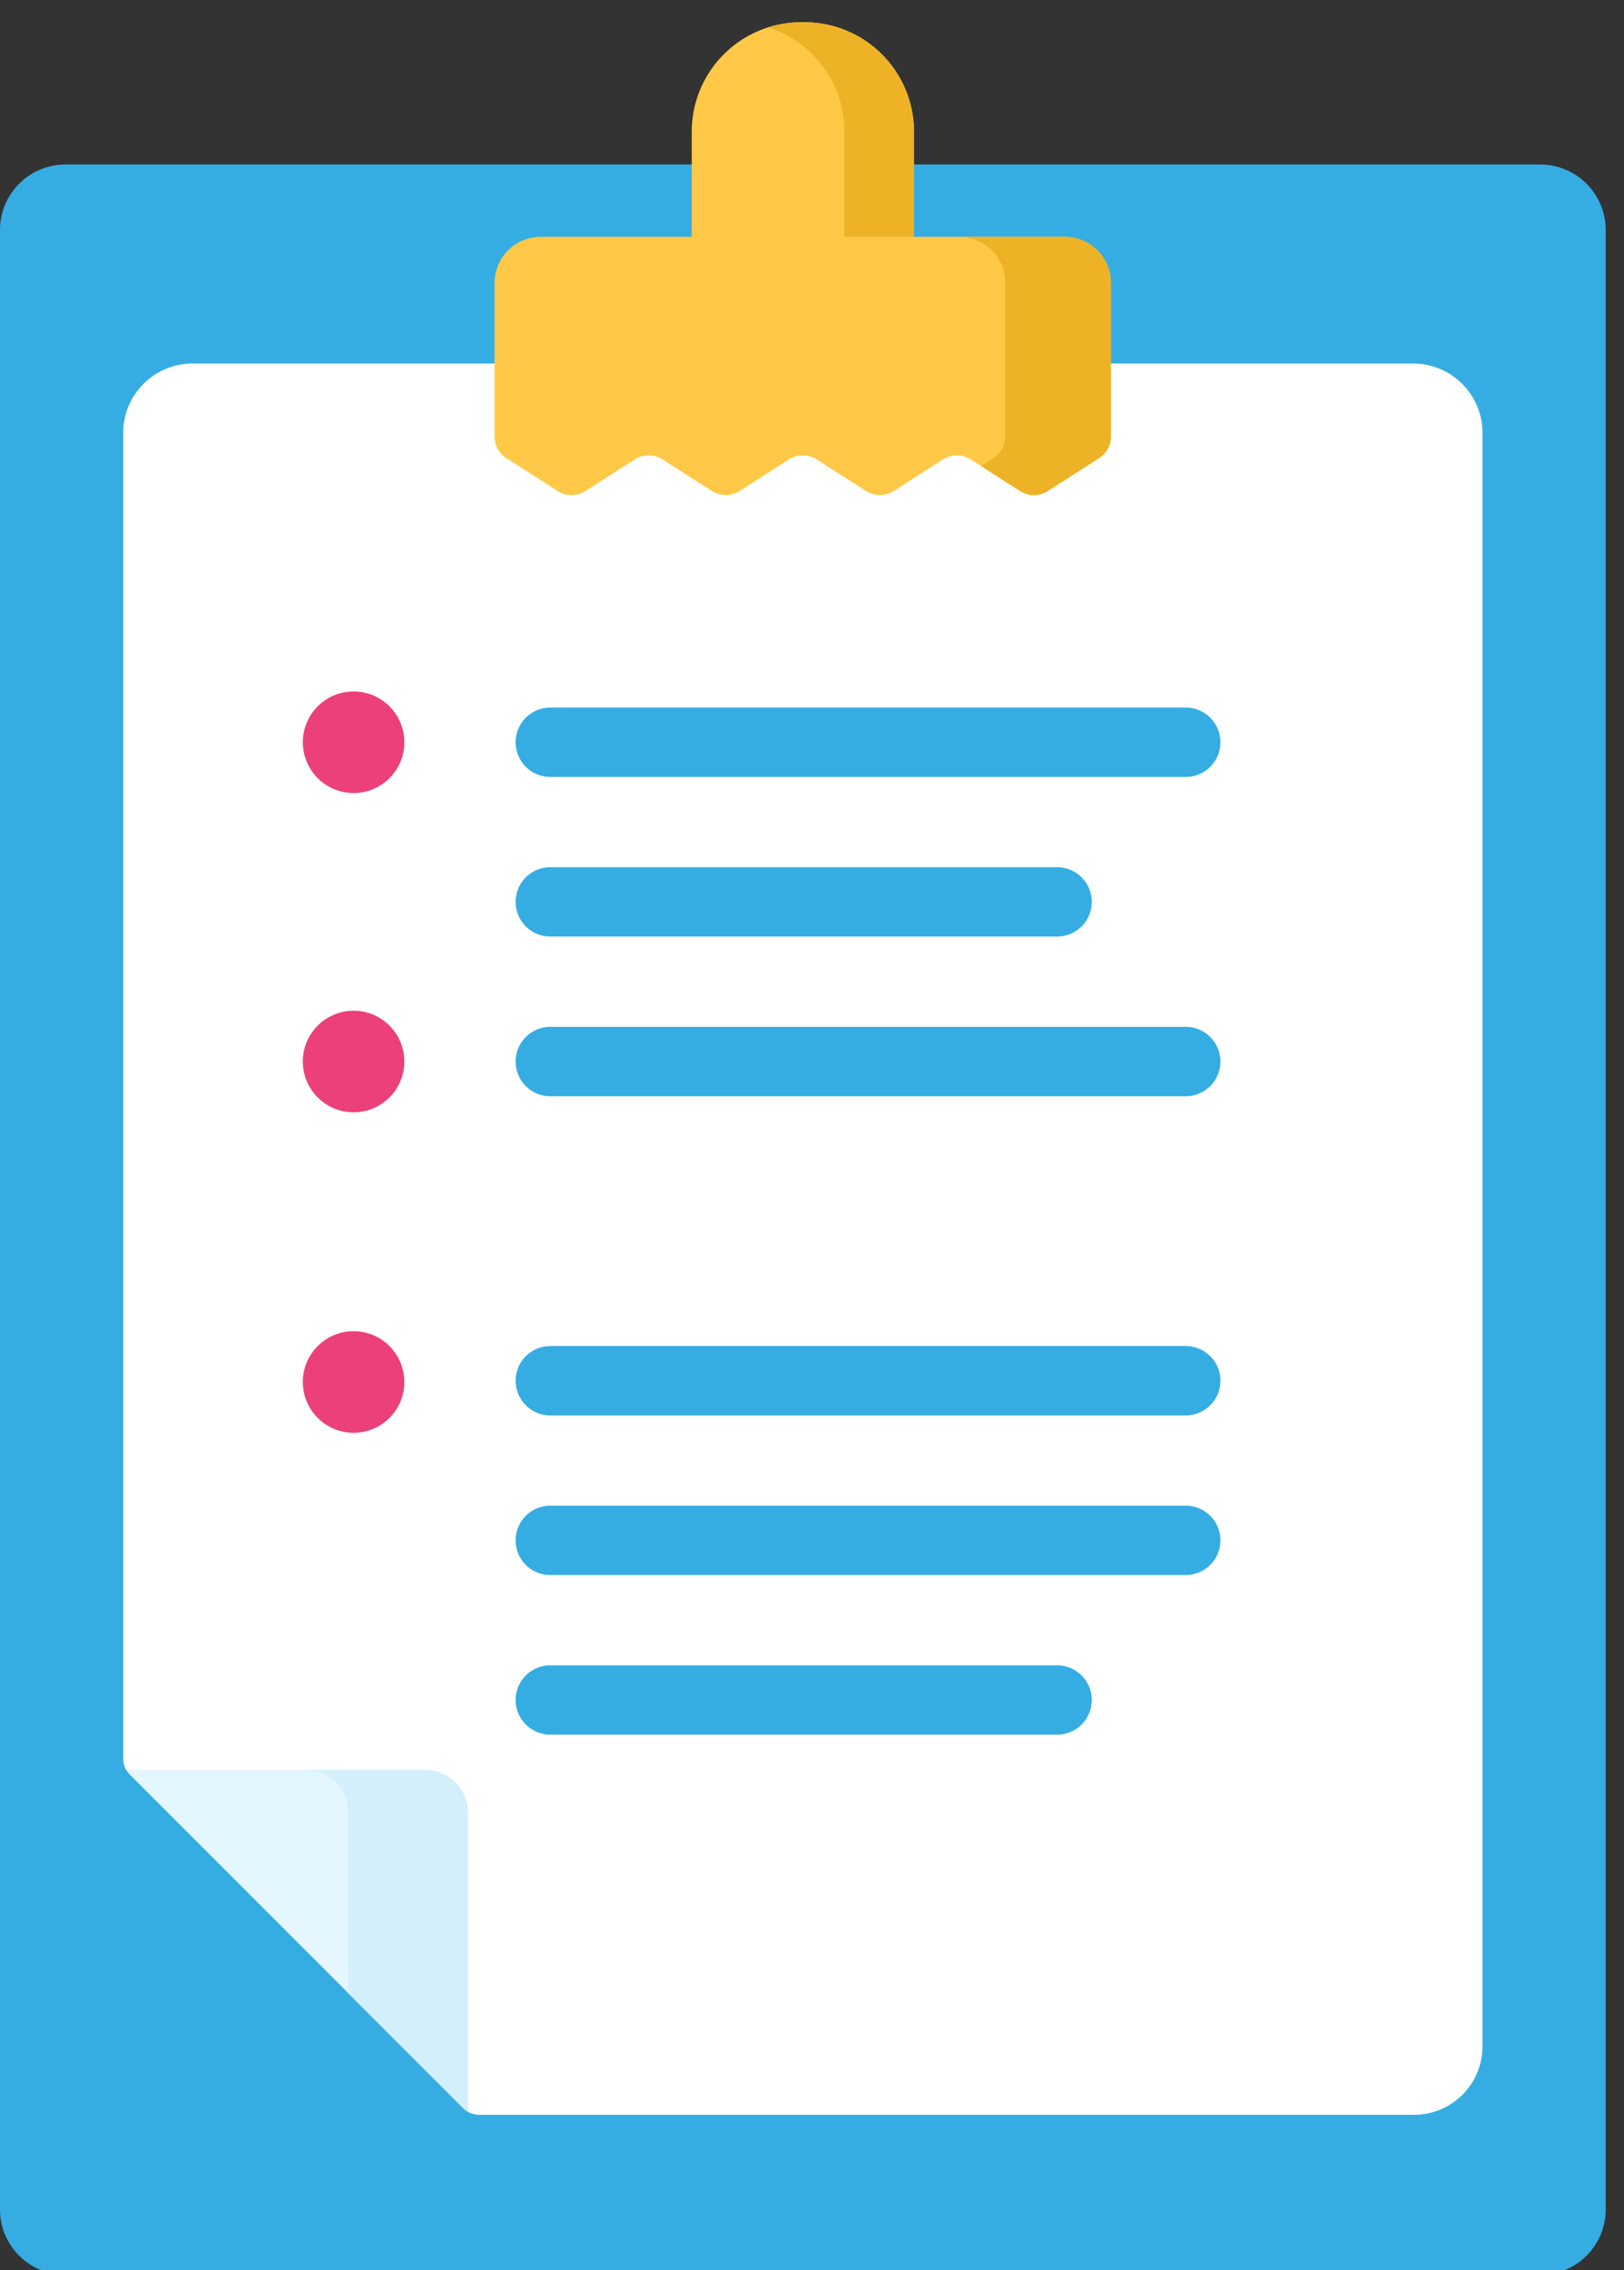 <svg xmlns="http://www.w3.org/2000/svg" xmlns:xlink="http://www.w3.org/1999/xlink" width="73" height="102" viewBox="0 0 73 102">
  <rect x="0" y="0" width="73" height="102" fill="#333333" stroke="none"/>
  <defs>
    <clipPath id="clip-path">
      <path id="Path_29624" data-name="Path 29624" d="M0-1H73V101H0Z" transform="translate(924 2244)" fill="#824d4d"/>
    </clipPath>
  </defs>
  <g id="Mask_Group_8994" data-name="Mask Group 8994" transform="translate(-924 -2243)" clip-path="url(#clip-path)">
    <g id="Group_11856" data-name="Group 11856" transform="translate(1514.21 -285)">
      <g id="Group_11839" data-name="Group 11839" transform="translate(-590.21 2535.392)">
        <path id="Path_29610" data-name="Path 29610" d="M69.234,119.647H2.943A2.943,2.943,0,0,1,0,116.7V27.767a2.943,2.943,0,0,1,2.943-2.943H69.234a2.943,2.943,0,0,1,2.943,2.943V116.7A2.943,2.943,0,0,1,69.234,119.647Z" transform="translate(0 -24.824)" fill="#35ade3"/>
      </g>
      <g id="Group_11840" data-name="Group 11840" transform="translate(-559.116 2529)">
        <path id="Path_29611" data-name="Path 29611" d="M169.555,14.278h-9.989v-5.5a4.921,4.921,0,0,1,4.921-4.921h.146a4.921,4.921,0,0,1,4.921,4.921Z" transform="translate(-159.566 -3.858)" fill="#ffc846"/>
      </g>
      <path id="Path_29612" data-name="Path 29612" d="M177.943,3.858H177.8a4.914,4.914,0,0,0-1.492.231,4.923,4.923,0,0,1,3.429,4.69v5.5h3.131v-5.5a4.921,4.921,0,0,0-4.921-4.921Z" transform="translate(-731.991 2525.142)" fill="#eeb226"/>
      <g id="Group_11841" data-name="Group 11841" transform="translate(-584.671 2544.337)">
        <path id="Path_29613" data-name="Path 29613" d="M50.839,157.407H92.853a3.073,3.073,0,0,0,3.073-3.073v-72.5a3.115,3.115,0,0,0-3.115-3.115H37.942a3.115,3.115,0,0,0-3.115,3.115V141.4a1.037,1.037,0,0,0,.137.516c.045.079,9.989,5.356,9.989,5.356s5.348,9.99,5.368,10A1.037,1.037,0,0,0,50.839,157.407Z" transform="translate(-34.827 -78.722)" fill="#fff"/>
      </g>
      <g id="Group_11842" data-name="Group 11842" transform="translate(-584.53 2607.525)">
        <path id="Path_29614" data-name="Path 29614" d="M48.965,387.152a1.908,1.908,0,0,1,1.908,1.908v13.448a1.031,1.031,0,0,1-.22-.163L35.68,387.372a1.032,1.032,0,0,1-.163-.22H48.965Z" transform="translate(-35.517 -387.152)" fill="#e4f6ff"/>
      </g>
      <g id="Group_11843" data-name="Group 11843" transform="translate(-576.452 2607.525)">
        <path id="Path_29615" data-name="Path 29615" d="M80.315,387.153H74.944a1.908,1.908,0,0,1,1.908,1.908V397.2l5.15,5.15a1.045,1.045,0,0,0,.218.167l0-13.452a1.908,1.908,0,0,0-1.908-1.908Z" transform="translate(-74.944 -387.153)" fill="#d3effb"/>
      </g>
      <g id="Group_11844" data-name="Group 11844" transform="translate(-567.977 2538.641)">
        <path id="Path_29616" data-name="Path 29616" d="M143.486,60.861l-2.3,1.475a1.163,1.163,0,0,1-1.255,0L137.72,60.92a1.163,1.163,0,0,0-1.255,0l-2.208,1.415a1.163,1.163,0,0,1-1.255,0l-2.209-1.416a1.163,1.163,0,0,0-1.255,0l-2.208,1.416a1.163,1.163,0,0,1-1.255,0l-2.208-1.416a1.163,1.163,0,0,0-1.255,0L120.4,62.335a1.163,1.163,0,0,1-1.255,0l-2.3-1.475a1.163,1.163,0,0,1-.535-.979V52.994a2.077,2.077,0,0,1,2.077-2.077h23.553a2.077,2.077,0,0,1,2.077,2.077v6.888A1.163,1.163,0,0,1,143.486,60.861Z" transform="translate(-116.314 -50.917)" fill="#ffc846"/>
      </g>
      <g id="Group_11846" data-name="Group 11846" transform="translate(-547.095 2538.641)">
        <g id="Group_11845" data-name="Group 11845" transform="translate(0 0)">
          <path id="Path_29617" data-name="Path 29617" d="M222.993,50.916h-4.748a2.077,2.077,0,0,1,2.077,2.077v6.888a1.163,1.163,0,0,1-.535.979l-.555.355,1.746,1.119a1.163,1.163,0,0,0,1.255,0l2.3-1.475a1.163,1.163,0,0,0,.535-.979V52.993a2.077,2.077,0,0,0-2.077-2.077Z" transform="translate(-218.245 -50.916)" fill="#eeb226"/>
        </g>
      </g>
      <g id="Group_11847" data-name="Group 11847" transform="translate(-576.598 2559.069)">
        <circle id="Ellipse_243" data-name="Ellipse 243" cx="2.282" cy="2.282" r="2.282" transform="translate(0 0)" fill="#ec407a"/>
      </g>
      <g id="Group_11848" data-name="Group 11848" transform="translate(-576.598 2573.414)">
        <circle id="Ellipse_244" data-name="Ellipse 244" cx="2.282" cy="2.282" r="2.282" transform="translate(0 0)" fill="#ec407a"/>
      </g>
      <g id="Group_11849" data-name="Group 11849" transform="translate(-576.598 2587.814)">
        <circle id="Ellipse_245" data-name="Ellipse 245" cx="2.282" cy="2.282" r="2.282" transform="translate(0 0)" fill="#ec407a"/>
      </g>
      <g id="Group_11850" data-name="Group 11850" transform="translate(-567.032 2559.793)">
        <path id="Path_29618" data-name="Path 29618" d="M151.051,157.282H122.486a1.558,1.558,0,0,1,0-3.116h28.565a1.558,1.558,0,1,1,0,3.116Z" transform="translate(-120.928 -154.166)" fill="#35ade3"/>
      </g>
      <g id="Group_11851" data-name="Group 11851" transform="translate(-567.032 2566.965)">
        <path id="Path_29619" data-name="Path 29619" d="M145.268,192.29H122.486a1.558,1.558,0,0,1,0-3.116h22.782a1.558,1.558,0,0,1,0,3.116Z" transform="translate(-120.928 -189.174)" fill="#35ade3"/>
      </g>
      <g id="Group_11852" data-name="Group 11852" transform="translate(-567.032 2574.137)">
        <path id="Path_29620" data-name="Path 29620" d="M151.051,227.3H122.486a1.558,1.558,0,0,1,0-3.116h28.565a1.558,1.558,0,0,1,0,3.116Z" transform="translate(-120.928 -224.182)" fill="#35ade3"/>
      </g>
      <g id="Group_11853" data-name="Group 11853" transform="translate(-567.032 2588.481)">
        <path id="Path_29621" data-name="Path 29621" d="M151.051,297.315H122.486a1.558,1.558,0,1,1,0-3.116h28.565a1.558,1.558,0,1,1,0,3.116Z" transform="translate(-120.928 -294.199)" fill="#35ade3"/>
      </g>
      <g id="Group_11854" data-name="Group 11854" transform="translate(-567.032 2595.654)">
        <path id="Path_29622" data-name="Path 29622" d="M151.051,332.323H122.486a1.558,1.558,0,0,1,0-3.116h28.565a1.558,1.558,0,0,1,0,3.116Z" transform="translate(-120.928 -329.207)" fill="#35ade3"/>
      </g>
      <g id="Group_11855" data-name="Group 11855" transform="translate(-567.032 2602.826)">
        <path id="Path_29623" data-name="Path 29623" d="M145.268,367.332H122.486a1.558,1.558,0,1,1,0-3.116h22.782a1.558,1.558,0,1,1,0,3.116Z" transform="translate(-120.928 -364.216)" fill="#35ade3"/>
      </g>
    </g>
  </g>
</svg>
